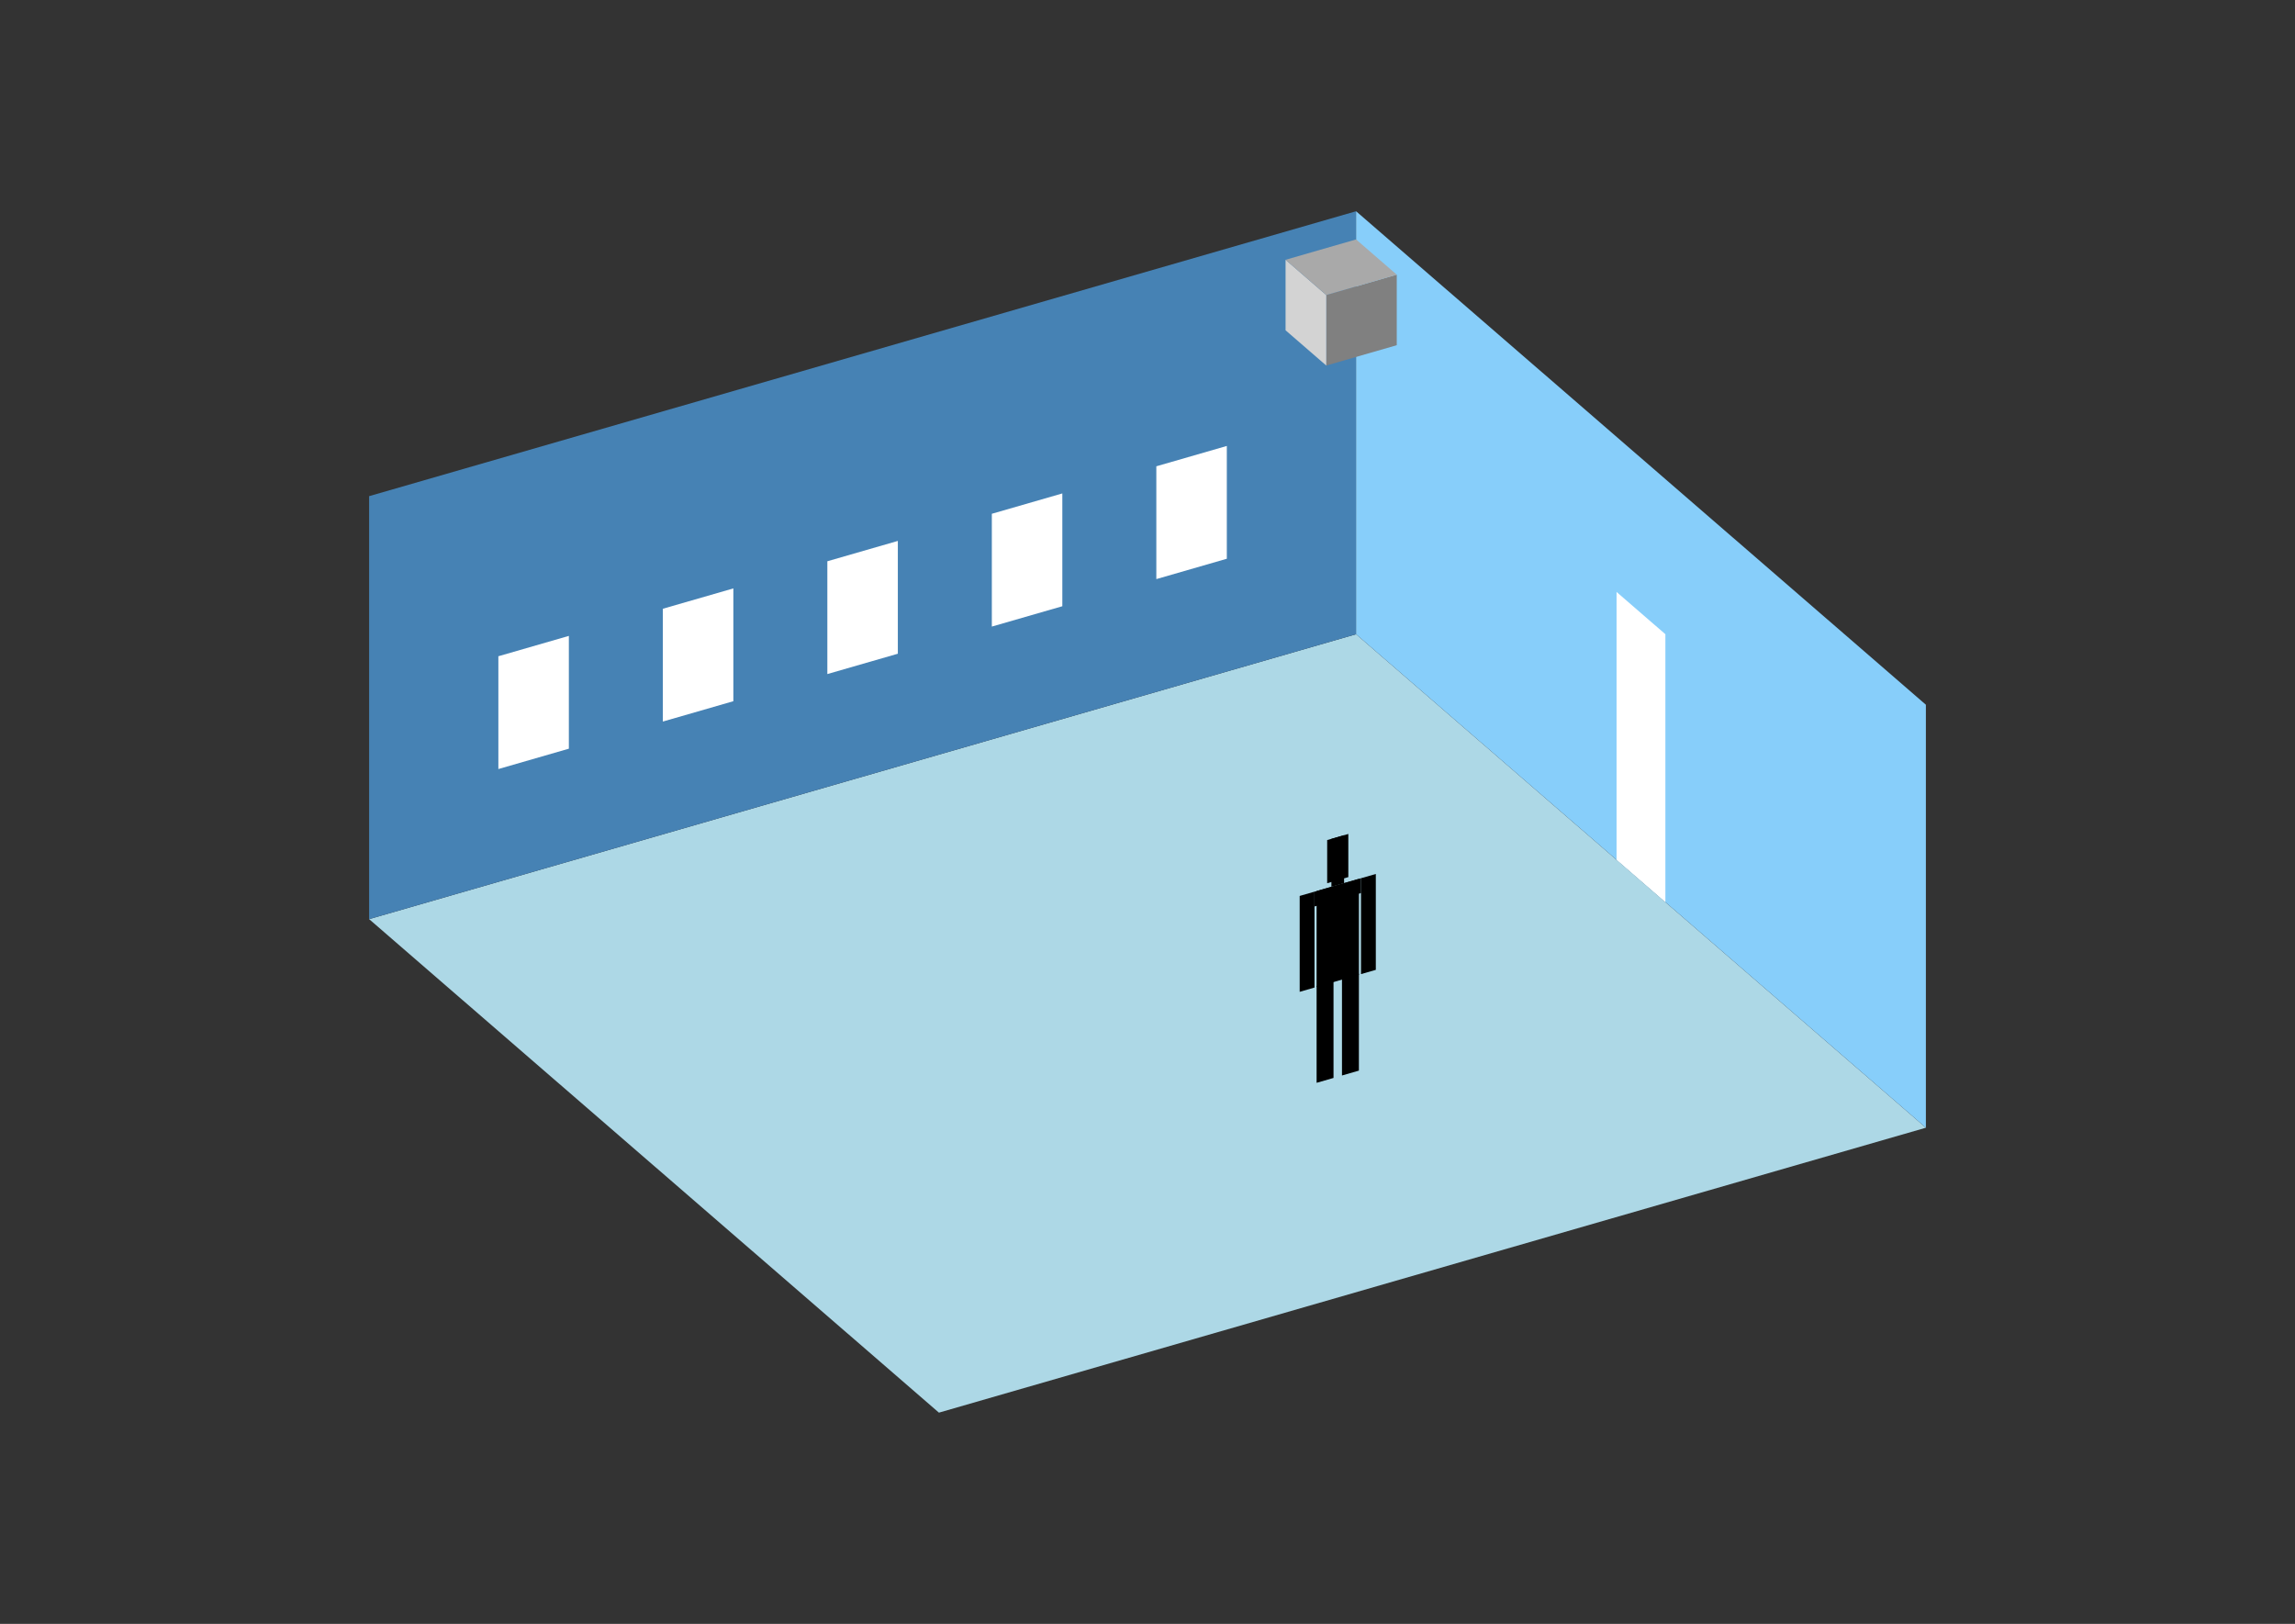 <?xml version="1.0" encoding="UTF-8"?>
<svg
  xmlns="http://www.w3.org/2000/svg"
  width="848"
  height="600"
  style="background-color:white"
>
  <rect width="100%" height="100%" fill="#333333" stroke="none"/>
  <polygon fill="lightblue" points="346.935,521.95 136.39,339.612 501.065,234.34 711.61,416.677" />
  <polygon fill="steelblue" points="136.39,339.612 136.39,183.323 501.065,78.05 501.065,234.34" />
  <polygon fill="lightskyblue" points="711.61,416.677 711.61,260.388 501.065,78.05 501.065,234.34" />
  <polygon fill="white" points="615.361,333.323 615.361,234.34 597.314,218.711 597.314,317.694" />
  <polygon fill="white" points="184.145,284.149 184.145,242.472 210.193,234.953 210.193,276.63" />
  <polygon fill="white" points="244.924,266.604 244.924,224.927 270.972,217.407 270.972,259.084" />
  <polygon fill="white" points="305.703,249.058 305.703,207.381 331.751,199.862 331.751,241.539" />
  <polygon fill="white" points="366.482,231.513 366.482,189.836 392.531,182.316 392.531,223.994" />
  <polygon fill="white" points="427.262,213.968 427.262,172.29 453.31,164.771 453.31,206.448" />
  <polygon fill="grey" points="490.056,135.061 490.056,109.013 516.104,101.494 516.104,127.542" />
  <polygon fill="lightgrey" points="490.056,135.061 490.056,109.013 475.017,95.989 475.017,122.037" />
  <polygon fill="darkgrey" points="490.056,109.013 475.017,95.989 501.065,88.469 516.104,101.494" />
  <polygon fill="hsl(324.0,50.0%,50.111%)" points="486.483,400.085 486.483,364.305 492.735,362.5 492.735,398.28" />
  <polygon fill="hsl(324.0,50.0%,50.111%)" points="502.112,395.573 502.112,359.793 495.861,361.598 495.861,397.378" />
  <polygon fill="hsl(324.0,50.0%,50.111%)" points="480.232,366.464 480.232,331.038 485.702,329.459 485.702,364.885" />
  <polygon fill="hsl(324.0,50.0%,50.111%)" points="502.894,359.922 502.894,324.497 508.364,322.917 508.364,358.343" />
  <polygon fill="hsl(324.0,50.0%,50.111%)" points="485.702,334.929 485.702,329.459 502.894,324.497 502.894,329.967" />
  <polygon fill="hsl(324.0,50.0%,50.111%)" points="486.483,364.659 486.483,329.234 502.112,324.722 502.112,360.148" />
  <polygon fill="hsl(324.0,50.0%,50.111%)" points="490.391,326.335 490.391,310.393 498.205,308.137 498.205,324.079" />
  <polygon fill="hsl(324.0,50.0%,50.111%)" points="491.953,327.655 491.953,309.942 496.642,308.588 496.642,326.301" />
</svg>
